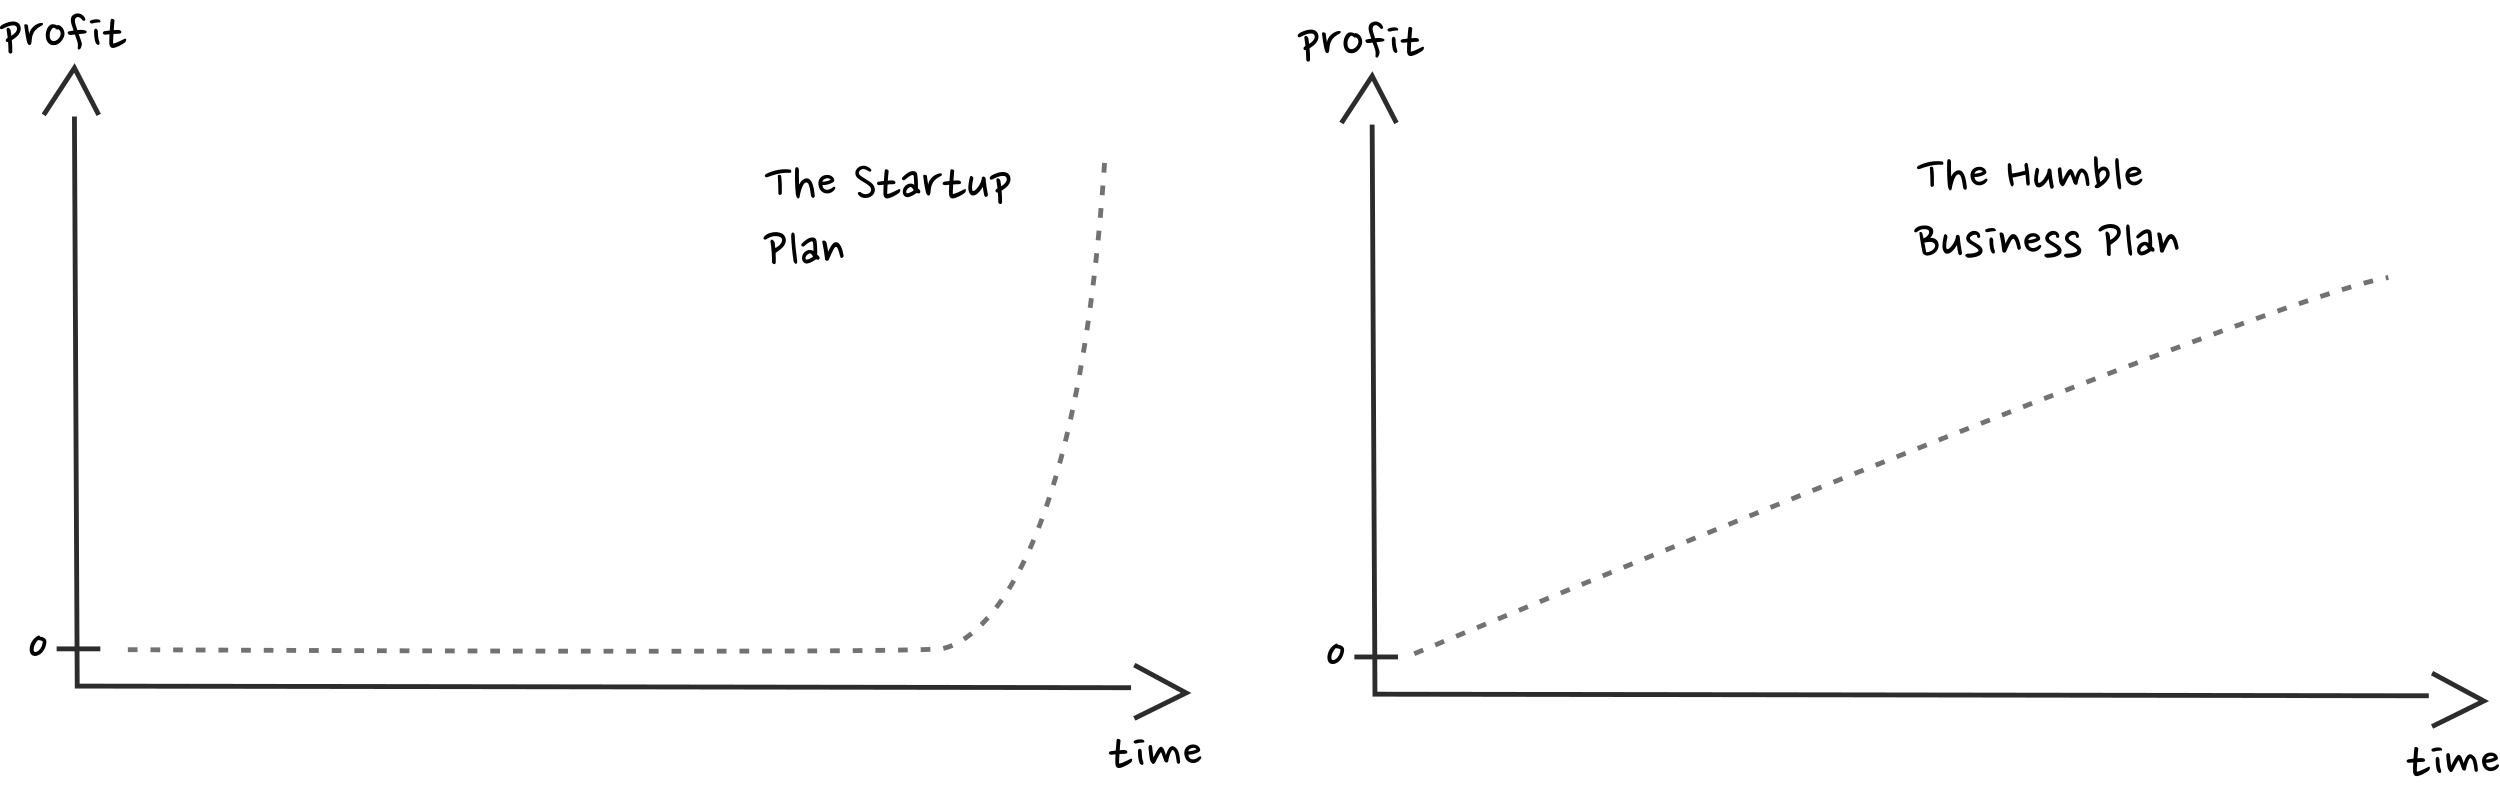 <?xml version="1.0" encoding="utf-8"?>
<svg width="1545px" height="491px" viewBox="0 0 1545 491" version="1.1" xmlns:xlink="http://www.w3.org/1999/xlink" xmlns="http://www.w3.org/2000/svg">
  <desc>Created with Lunacy</desc>
  <path d="M0 306.5C0 306.5 465 309 502 306C507.669 305.54 585 294 604 0" transform="translate(79 95)" id="New-shape" fill="none" stroke="#727272" stroke-width="3" stroke-dasharray="6 8" />
  <path d="M0 0L1.723 352L653 353" transform="translate(46 72)" id="New-shape-2" fill="none" stroke="#2C2C2C" stroke-width="3" />
  <path d="M0 29L19 0L34 29" transform="translate(27 42)" id="New-shape-3" fill="none" stroke="#2C2C2C" stroke-width="3" />
  <path d="M0 0L32 17.217L0 33" transform="translate(701 411)" id="New-shape-4" fill="none" stroke="#2C2C2C" stroke-width="3" />
  <path d="M0 1L27 1" transform="translate(35 400)" id="New-shape-5" fill="none" stroke="#2C2C2C" stroke-width="3" />
  <g id="time" transform="translate(685 445)">
    <path d="M11.016 18.808Q10.332 18.448 9.648 18.484Q9.036 18.52 8.37 18.538Q7.704 18.556 6.984 18.628Q7.092 17.008 7.218 15.46Q7.344 13.912 7.488 12.688Q7.488 12.256 6.93 11.914Q6.372 11.572 5.76 11.608Q5.508 11.608 5.292 11.932Q5.076 12.256 5.04 12.688Q4.932 13.984 4.788 15.568Q4.644 17.152 4.536 18.844Q2.736 19.024 1.26 19.276Q0.648 19.456 0.468 19.816Q0.288 20.176 0.288 20.392Q0.288 21.004 0.846 21.22Q1.404 21.436 1.872 21.436Q2.448 21.364 3.078 21.31Q3.708 21.256 4.392 21.184Q4.32 22.876 4.266 24.388Q4.212 25.9 4.284 27.052Q4.356 28.204 4.968 28.96Q5.58 29.716 6.768 29.608Q7.56 29.536 8.586 29.158Q9.612 28.78 10.62 28.276Q11.628 27.772 12.51 27.214Q13.392 26.656 13.932 26.224Q14.4 25.756 14.58 25.18Q14.76 24.604 14.688 24.208Q14.616 23.956 14.31 23.884Q14.004 23.812 13.644 23.992Q12.852 24.388 11.97 24.838Q11.088 25.288 10.17 25.702Q9.252 26.116 8.334 26.458Q7.416 26.8 6.624 26.944Q6.588 26.908 6.588 26.404Q6.588 25.9 6.624 25.09Q6.66 24.28 6.714 23.236Q6.768 22.192 6.84 21.004Q7.704 20.932 8.532 20.896Q9.36 20.86 10.08 20.86Q10.44 20.86 11.034 20.698Q11.628 20.536 11.7 19.924Q11.7 19.168 11.016 18.808ZM21.708 13.84Q22.14 13.804 22.212 13.444Q22.284 12.94 21.942 12.58Q21.6 12.22 21.024 12.04Q20.628 11.932 20.016 11.914Q19.404 11.896 18.738 11.968Q18.072 12.04 17.424 12.202Q16.776 12.364 16.308 12.58Q16.02 12.724 15.804 12.904Q15.588 13.084 15.588 13.372Q15.696 14.128 16.2 14.38Q16.704 14.632 17.136 14.488Q18.18 14.2 19.134 14.056Q20.088 13.912 20.988 13.876Q21.276 13.876 21.708 13.84ZM52.92 20.95Q54.54 20.5 55.944 19.672Q56.556 19.276 56.682 18.772Q56.808 18.268 56.52 17.584Q56.016 16.36 54.756 15.676Q53.496 14.992 51.948 15.1Q50.652 15.172 49.68 15.676Q48.708 16.18 48.06 16.954Q47.412 17.728 47.106 18.736Q46.8 19.744 46.908 20.86Q47.016 22.048 47.448 23.164Q47.88 24.28 48.708 25.108Q49.68 26.044 50.904 26.368Q52.128 26.692 53.28 26.476Q54.612 26.26 55.692 25.45Q56.772 24.64 57.348 23.488Q57.492 22.588 56.988 22.408Q56.808 22.336 56.448 22.426Q56.088 22.516 55.764 22.804Q55.44 23.092 55.008 23.38Q54.576 23.668 54.054 23.902Q53.532 24.136 52.938 24.244Q52.344 24.352 51.768 24.28Q50.796 24.136 50.148 23.398Q49.5 22.66 49.428 21.4Q51.3 21.4 52.92 20.95ZM27.036 16.504Q27.072 17.08 27.162 17.926Q27.252 18.772 27.36 19.69Q27.468 20.608 27.594 21.508Q27.72 22.408 27.828 23.164L28.8 21.22Q29.376 20.068 30.006 19.006Q30.636 17.944 31.302 17.206Q31.968 16.468 32.508 16.468Q33.084 16.468 33.57 17.026Q34.056 17.584 34.416 18.376Q34.776 19.168 35.046 20.068Q35.316 20.968 35.496 21.652Q35.64 21.184 35.874 20.59Q36.108 19.996 36.378 19.366Q36.648 18.736 36.99 18.124Q37.332 17.512 37.728 17.044Q38.196 16.54 38.736 16.306Q39.276 16.072 39.528 16.072Q39.852 16.072 40.302 16.27Q40.752 16.468 41.22 16.792Q41.688 17.116 42.102 17.566Q42.516 18.016 42.768 18.484Q43.272 19.456 43.578 20.608Q43.884 21.76 44.028 22.804Q44.172 23.848 44.226 24.658Q44.28 25.468 44.316 25.792Q44.316 26.26 44.208 26.494Q44.1 26.728 43.812 26.872Q43.416 27.052 43.128 26.998Q42.84 26.944 42.66 26.764Q42.48 26.584 42.372 26.35Q42.264 26.116 42.228 25.936Q42.12 25.108 41.994 24.244Q41.868 23.38 41.724 22.57Q41.58 21.76 41.382 21.058Q41.184 20.356 40.968 19.816Q40.896 19.672 40.734 19.438Q40.572 19.204 40.374 18.988Q40.176 18.772 39.996 18.628Q39.816 18.484 39.744 18.448Q39.384 18.448 38.988 19.114Q38.592 19.78 38.232 20.716Q37.872 21.652 37.566 22.678Q37.26 23.704 37.116 24.424Q37.116 25.36 36.756 25.81Q36.396 26.26 36 26.26Q35.604 26.26 35.154 25.954Q34.704 25.648 34.56 25.252Q34.344 24.676 34.092 23.956Q33.84 23.236 33.57 22.48Q33.3 21.724 33.03 21.004Q32.76 20.284 32.508 19.708Q32.004 20.392 31.518 21.22Q31.032 22.048 30.582 22.912Q30.132 23.776 29.718 24.622Q29.304 25.468 28.944 26.116Q28.692 26.512 28.404 26.818Q28.116 27.124 27.72 27.124Q27.432 27.124 27.108 26.854Q26.784 26.584 26.496 26.188Q26.208 25.792 25.974 25.288Q25.74 24.784 25.632 24.28Q25.344 22.732 25.146 20.878Q24.948 19.024 24.768 17.26Q24.732 16.648 24.93 16.126Q25.128 15.604 25.704 15.424Q26.316 15.316 26.64 15.604Q26.964 15.892 27.036 16.504ZM51.03 17.476Q51.444 17.296 51.804 17.224Q52.596 17.08 53.37 17.242Q54.144 17.404 54.432 18.088Q54.036 18.34 53.442 18.556Q52.848 18.772 52.146 18.934Q51.444 19.096 50.706 19.204Q49.968 19.312 49.356 19.312Q49.392 18.88 49.662 18.538Q49.932 18.196 50.274 17.926Q50.616 17.656 51.03 17.476ZM21.654 26.674Q21.636 26.008 21.384 25.432Q21.168 24.964 21.024 24.226Q20.88 23.488 20.772 22.696Q20.664 21.904 20.628 21.112Q20.592 20.32 20.592 19.672Q20.628 18.844 20.232 18.286Q19.836 17.728 19.188 17.692Q18.792 17.764 18.54 18.196Q18.288 18.628 18.252 19.132Q18.252 19.6 18.27 20.536Q18.288 21.472 18.396 22.552Q18.504 23.632 18.72 24.73Q18.936 25.828 19.332 26.584Q19.62 27.196 20.196 27.556Q20.772 27.916 21.276 27.592Q21.672 27.34 21.654 26.674Z" />
  </g>
  <g id="profit">
    <path d="M42.786 21.472Q43.452 21.652 43.956 21.58Q44.568 21.508 45.144 21.454Q45.72 21.4 46.296 21.328L47.808 25.72Q47.844 25.864 47.934 26.242Q48.024 26.62 48.078 27.106Q48.132 27.592 48.132 28.168Q48.132 28.744 48.06 29.32Q47.988 29.824 48.096 30.112Q48.204 30.4 48.6 30.58Q49.104 30.76 49.536 30.256Q49.968 29.752 50.256 28.924Q50.436 28.348 50.544 27.736Q50.652 27.124 50.508 26.584Q50.22 25.612 49.734 24.154Q49.248 22.696 48.672 21.076Q49.536 21.004 50.328 20.914Q51.12 20.824 51.84 20.752Q52.164 20.716 52.506 20.644Q52.848 20.572 53.118 20.41Q53.388 20.248 53.532 20.014Q53.676 19.78 53.568 19.42Q53.136 18.988 52.452 18.772Q51.768 18.556 50.976 18.484Q49.536 18.412 47.808 18.592Q47.412 17.44 47.088 16.396Q46.764 15.352 46.512 14.452Q46.224 13.372 46.278 12.652Q46.332 11.932 46.584 11.482Q46.836 11.032 47.178 10.816Q47.52 10.6 47.772 10.564Q48.312 10.492 48.78 10.654Q49.248 10.816 49.662 11.122Q50.076 11.428 50.454 11.842Q50.832 12.256 51.156 12.652Q51.3 12.832 51.732 12.886Q52.164 12.94 52.524 12.58Q52.776 12.328 52.758 12.022Q52.74 11.716 52.596 11.32Q52.2 10.456 51.552 9.808Q50.904 9.16 50.112 8.764Q49.32 8.368 48.438 8.296Q47.556 8.224 46.656 8.512Q44.46 9.232 43.992 10.888Q43.524 12.544 44.136 14.848L45.468 18.88Q44.712 18.988 43.974 19.114Q43.236 19.24 42.588 19.384Q41.904 19.528 41.832 19.87Q41.76 20.212 41.868 20.572Q42.12 21.292 42.786 21.472ZM74.304 18.808Q73.62 18.448 72.936 18.484Q72.324 18.52 71.658 18.538Q70.992 18.556 70.272 18.628Q70.38 17.008 70.506 15.46Q70.632 13.912 70.776 12.688Q70.776 12.256 70.218 11.914Q69.66 11.572 69.048 11.608Q68.796 11.608 68.58 11.932Q68.364 12.256 68.328 12.688Q68.22 13.984 68.076 15.568Q67.932 17.152 67.824 18.844Q66.024 19.024 64.548 19.276Q63.936 19.456 63.756 19.816Q63.576 20.176 63.576 20.392Q63.576 21.004 64.134 21.22Q64.692 21.436 65.16 21.436Q65.736 21.364 66.366 21.31Q66.996 21.256 67.68 21.184Q67.608 22.876 67.554 24.388Q67.5 25.9 67.572 27.052Q67.644 28.204 68.256 28.96Q68.868 29.716 70.056 29.608Q70.848 29.536 71.874 29.158Q72.9 28.78 73.908 28.276Q74.916 27.772 75.798 27.214Q76.68 26.656 77.22 26.224Q77.688 25.756 77.868 25.18Q78.048 24.604 77.976 24.208Q77.904 23.956 77.598 23.884Q77.292 23.812 76.932 23.992Q76.14 24.388 75.258 24.838Q74.376 25.288 73.458 25.702Q72.54 26.116 71.622 26.458Q70.704 26.8 69.912 26.944Q69.876 26.908 69.876 26.404Q69.876 25.9 69.912 25.09Q69.948 24.28 70.002 23.236Q70.056 22.192 70.128 21.004Q70.992 20.932 71.82 20.896Q72.648 20.86 73.368 20.86Q73.728 20.86 74.322 20.698Q74.916 20.536 74.988 19.924Q74.988 19.168 74.304 18.808ZM62.1 13.444Q62.028 13.804 61.596 13.84Q61.164 13.876 60.876 13.876Q59.976 13.912 59.022 14.056Q58.068 14.2 57.024 14.488Q56.592 14.632 56.088 14.38Q55.584 14.128 55.476 13.372Q55.476 13.084 55.692 12.904Q55.908 12.724 56.196 12.58Q56.664 12.364 57.312 12.202Q57.96 12.04 58.626 11.968Q59.292 11.896 59.904 11.914Q60.516 11.932 60.912 12.04Q61.488 12.22 61.83 12.58Q62.172 12.94 62.1 13.444ZM7.236 32.794Q7.56 32.452 7.596 32.056Q7.632 30.616 7.56 28.708Q7.488 26.8 7.308 24.856Q8.496 24.136 9.666 23.218Q10.836 22.3 11.646 21.166Q12.456 20.032 12.726 18.646Q12.996 17.26 12.384 15.604Q11.88 14.596 11.07 14.074Q10.26 13.552 9.252 13.39Q8.244 13.228 7.146 13.354Q6.048 13.48 4.986 13.786Q3.924 14.092 2.97 14.506Q2.016 14.92 1.332 15.316Q0.54 15.82 0.162 16.396Q-0.216 16.972 0.108 17.692Q0.252 17.98 0.738 18.034Q1.224 18.088 1.728 17.8Q2.484 17.404 3.294 17.008Q4.104 16.612 4.95 16.324Q5.796 16.036 6.678 15.856Q7.56 15.676 8.46 15.712Q9.468 15.748 9.936 16.234Q10.404 16.72 10.476 17.332Q10.584 18.052 10.332 18.718Q10.08 19.384 9.594 19.996Q9.108 20.608 8.442 21.148Q7.776 21.688 7.02 22.156Q6.912 21.112 6.786 20.23Q6.66 19.348 6.552 18.664Q6.336 17.944 5.742 17.476Q5.148 17.008 4.68 17.188Q4.392 17.332 4.284 17.494Q4.176 17.656 4.104 17.836Q4.032 18.016 4.068 18.232Q4.248 19.456 4.41 20.752Q4.572 22.048 4.752 23.38Q4.032 23.812 3.708 24.28Q3.384 24.748 3.636 25.36Q3.78 25.72 4.158 25.882Q4.536 26.044 5.004 25.972Q5.112 27.556 5.184 29.05Q5.256 30.544 5.256 31.912Q5.256 32.2 5.58 32.632Q5.904 33.064 6.516 33.1Q6.912 33.136 7.236 32.794ZM24.642 16.468Q25.344 16.072 25.992 15.712Q26.46 15.388 26.55 14.992Q26.64 14.596 26.496 14.416Q26.352 14.236 25.992 14.164Q25.632 14.092 25.092 14.164Q23.832 14.38 22.626 15.028Q21.42 15.676 20.466 16.612Q19.512 17.548 18.864 18.7Q18.216 19.852 18.072 21.076Q17.856 20.032 17.64 18.574Q17.424 17.116 17.28 15.784Q17.208 15.388 16.812 15.208Q16.416 15.028 15.984 14.992Q15.588 14.956 15.282 15.1Q14.976 15.244 14.976 15.748Q15.264 18.232 15.66 20.734Q16.056 23.236 16.668 25.792Q16.812 26.44 17.226 27.142Q17.64 27.844 18.324 27.844Q18.864 27.844 19.17 27.178Q19.476 26.512 19.476 25.864Q19.548 24.496 19.8 23.074Q20.052 21.652 20.772 20.284Q21.276 19.312 21.906 18.61Q22.536 17.908 23.238 17.386Q23.94 16.864 24.642 16.468ZM36.432 15.568Q37.512 15.964 38.25 16.756Q38.988 17.548 39.384 18.538Q39.78 19.528 39.834 20.572Q39.888 21.616 39.6 22.516Q39.204 23.524 38.592 24.496Q37.98 25.468 37.188 26.224Q36.396 26.98 35.388 27.448Q34.38 27.916 33.156 27.916Q31.68 27.916 30.672 27.232Q29.664 26.548 29.088 25.468Q28.512 24.388 28.35 23.02Q28.188 21.652 28.404 20.284Q28.548 19.276 28.89 18.322Q29.232 17.368 29.772 16.63Q30.312 15.892 31.014 15.424Q31.716 14.956 32.616 14.956Q33.12 14.956 33.876 15.154Q34.632 15.352 35.28 15.712Q35.748 15.28 36.432 15.568ZM35.064 18.196Q34.668 17.944 34.146 17.53Q33.624 17.116 33.228 17.116Q32.796 17.116 32.382 17.512Q31.968 17.908 31.662 18.43Q31.356 18.952 31.14 19.492Q30.924 20.032 30.852 20.356Q30.744 20.896 30.708 21.652Q30.672 22.408 30.816 23.146Q30.96 23.884 31.374 24.478Q31.788 25.072 32.616 25.324Q33.12 25.468 33.804 25.306Q34.488 25.144 35.154 24.712Q35.82 24.28 36.414 23.56Q37.008 22.84 37.332 21.904Q37.692 20.86 37.35 19.726Q37.008 18.592 35.964 18.088Q35.712 18.268 35.46 18.268Q35.208 18.268 35.064 18.196ZM61.272 25.432Q61.524 26.008 61.542 26.674Q61.56 27.34 61.164 27.592Q60.66 27.916 60.084 27.556Q59.508 27.196 59.22 26.584Q58.824 25.828 58.608 24.73Q58.392 23.632 58.284 22.552Q58.176 21.472 58.158 20.536Q58.14 19.6 58.14 19.132Q58.176 18.628 58.428 18.196Q58.68 17.764 59.076 17.692Q59.724 17.728 60.12 18.286Q60.516 18.844 60.48 19.672Q60.48 20.32 60.516 21.112Q60.552 21.904 60.66 22.696Q60.768 23.488 60.912 24.226Q61.056 24.964 61.272 25.432Z" />
  </g>
  <g id="0" transform="translate(17 379)">
    <path d="M11.664 17.548Q11.664 18.376 11.394 19.582Q11.124 20.788 10.512 22.012Q9.9 23.236 8.91 24.316Q7.92 25.396 6.48 25.972Q5.58 26.368 4.698 26.386Q3.816 26.404 3.114 26.044Q2.412 25.684 1.944 24.946Q1.476 24.208 1.368 23.02Q1.26 21.616 1.602 20.194Q1.944 18.772 2.682 17.53Q3.42 16.288 4.464 15.316Q5.508 14.344 6.804 13.768Q7.092 13.624 7.362 13.786Q7.632 13.948 7.704 14.452Q9.576 14.632 10.62 15.442Q11.664 16.252 11.664 17.548ZM3.816 22.948Q3.888 23.452 4.104 23.668Q4.32 23.884 4.608 23.956Q4.896 23.992 5.256 23.884Q5.616 23.776 5.958 23.614Q6.3 23.452 6.588 23.254Q6.876 23.056 7.056 22.876Q8.064 21.94 8.676 20.59Q9.288 19.24 9.432 17.62Q9.432 17.404 9.144 17.188Q8.856 16.972 8.406 16.846Q7.956 16.72 7.416 16.648Q6.876 16.576 6.372 16.612Q5.832 17.224 5.328 17.944Q4.824 18.664 4.464 19.474Q4.104 20.284 3.924 21.166Q3.744 22.048 3.816 22.948Z" />
  </g>
  <path d="M0 232.499C0 232.499 528 12 602.004 0" transform="translate(873.996 171.5)" id="New-shape-12" fill="none" stroke="#727272" stroke-width="3" stroke-dasharray="6 8" />
  <path d="M0 0L1.723 352L653 353" transform="translate(848 77)" id="New-shape-13" fill="none" stroke="#2C2C2C" stroke-width="3" />
  <path d="M0 29L19 0L34 29" transform="translate(829 47)" id="New-shape-14" fill="none" stroke="#2C2C2C" stroke-width="3" />
  <path d="M0 0L32 17.217L0 33" transform="translate(1503 416)" id="New-shape-15" fill="none" stroke="#2C2C2C" stroke-width="3" />
  <path d="M0 1L27 1" transform="translate(837 405)" id="New-shape-16" fill="none" stroke="#2C2C2C" stroke-width="3" />
  <g id="time" transform="translate(1487 450)">
    <path d="M11.016 18.808Q10.332 18.448 9.648 18.484Q9.036 18.52 8.37 18.538Q7.704 18.556 6.984 18.628Q7.092 17.008 7.218 15.46Q7.344 13.912 7.488 12.688Q7.488 12.256 6.93 11.914Q6.372 11.572 5.76 11.608Q5.508 11.608 5.292 11.932Q5.076 12.256 5.04 12.688Q4.932 13.984 4.788 15.568Q4.644 17.152 4.536 18.844Q2.736 19.024 1.26 19.276Q0.648 19.456 0.468 19.816Q0.288 20.176 0.288 20.392Q0.288 21.004 0.846 21.22Q1.404 21.436 1.872 21.436Q2.448 21.364 3.078 21.31Q3.708 21.256 4.392 21.184Q4.32 22.876 4.266 24.388Q4.212 25.9 4.284 27.052Q4.356 28.204 4.968 28.96Q5.58 29.716 6.768 29.608Q7.56 29.536 8.586 29.158Q9.612 28.78 10.62 28.276Q11.628 27.772 12.51 27.214Q13.392 26.656 13.932 26.224Q14.4 25.756 14.58 25.18Q14.76 24.604 14.688 24.208Q14.616 23.956 14.31 23.884Q14.004 23.812 13.644 23.992Q12.852 24.388 11.97 24.838Q11.088 25.288 10.17 25.702Q9.252 26.116 8.334 26.458Q7.416 26.8 6.624 26.944Q6.588 26.908 6.588 26.404Q6.588 25.9 6.624 25.09Q6.66 24.28 6.714 23.236Q6.768 22.192 6.84 21.004Q7.704 20.932 8.532 20.896Q9.36 20.86 10.08 20.86Q10.44 20.86 11.034 20.698Q11.628 20.536 11.7 19.924Q11.7 19.168 11.016 18.808ZM21.708 13.84Q22.14 13.804 22.212 13.444Q22.284 12.94 21.942 12.58Q21.6 12.22 21.024 12.04Q20.628 11.932 20.016 11.914Q19.404 11.896 18.738 11.968Q18.072 12.04 17.424 12.202Q16.776 12.364 16.308 12.58Q16.02 12.724 15.804 12.904Q15.588 13.084 15.588 13.372Q15.696 14.128 16.2 14.38Q16.704 14.632 17.136 14.488Q18.18 14.2 19.134 14.056Q20.088 13.912 20.988 13.876Q21.276 13.876 21.708 13.84ZM52.92 20.95Q54.54 20.5 55.944 19.672Q56.556 19.276 56.682 18.772Q56.808 18.268 56.52 17.584Q56.016 16.36 54.756 15.676Q53.496 14.992 51.948 15.1Q50.652 15.172 49.68 15.676Q48.708 16.18 48.06 16.954Q47.412 17.728 47.106 18.736Q46.8 19.744 46.908 20.86Q47.016 22.048 47.448 23.164Q47.88 24.28 48.708 25.108Q49.68 26.044 50.904 26.368Q52.128 26.692 53.28 26.476Q54.612 26.26 55.692 25.45Q56.772 24.64 57.348 23.488Q57.492 22.588 56.988 22.408Q56.808 22.336 56.448 22.426Q56.088 22.516 55.764 22.804Q55.44 23.092 55.008 23.38Q54.576 23.668 54.054 23.902Q53.532 24.136 52.938 24.244Q52.344 24.352 51.768 24.28Q50.796 24.136 50.148 23.398Q49.5 22.66 49.428 21.4Q51.3 21.4 52.92 20.95ZM27.036 16.504Q27.072 17.08 27.162 17.926Q27.252 18.772 27.36 19.69Q27.468 20.608 27.594 21.508Q27.72 22.408 27.828 23.164L28.8 21.22Q29.376 20.068 30.006 19.006Q30.636 17.944 31.302 17.206Q31.968 16.468 32.508 16.468Q33.084 16.468 33.57 17.026Q34.056 17.584 34.416 18.376Q34.776 19.168 35.046 20.068Q35.316 20.968 35.496 21.652Q35.64 21.184 35.874 20.59Q36.108 19.996 36.378 19.366Q36.648 18.736 36.99 18.124Q37.332 17.512 37.728 17.044Q38.196 16.54 38.736 16.306Q39.276 16.072 39.528 16.072Q39.852 16.072 40.302 16.27Q40.752 16.468 41.22 16.792Q41.688 17.116 42.102 17.566Q42.516 18.016 42.768 18.484Q43.272 19.456 43.578 20.608Q43.884 21.76 44.028 22.804Q44.172 23.848 44.226 24.658Q44.28 25.468 44.316 25.792Q44.316 26.26 44.208 26.494Q44.1 26.728 43.812 26.872Q43.416 27.052 43.128 26.998Q42.84 26.944 42.66 26.764Q42.48 26.584 42.372 26.35Q42.264 26.116 42.228 25.936Q42.12 25.108 41.994 24.244Q41.868 23.38 41.724 22.57Q41.58 21.76 41.382 21.058Q41.184 20.356 40.968 19.816Q40.896 19.672 40.734 19.438Q40.572 19.204 40.374 18.988Q40.176 18.772 39.996 18.628Q39.816 18.484 39.744 18.448Q39.384 18.448 38.988 19.114Q38.592 19.78 38.232 20.716Q37.872 21.652 37.566 22.678Q37.26 23.704 37.116 24.424Q37.116 25.36 36.756 25.81Q36.396 26.26 36 26.26Q35.604 26.26 35.154 25.954Q34.704 25.648 34.56 25.252Q34.344 24.676 34.092 23.956Q33.84 23.236 33.57 22.48Q33.3 21.724 33.03 21.004Q32.76 20.284 32.508 19.708Q32.004 20.392 31.518 21.22Q31.032 22.048 30.582 22.912Q30.132 23.776 29.718 24.622Q29.304 25.468 28.944 26.116Q28.692 26.512 28.404 26.818Q28.116 27.124 27.72 27.124Q27.432 27.124 27.108 26.854Q26.784 26.584 26.496 26.188Q26.208 25.792 25.974 25.288Q25.74 24.784 25.632 24.28Q25.344 22.732 25.146 20.878Q24.948 19.024 24.768 17.26Q24.732 16.648 24.93 16.126Q25.128 15.604 25.704 15.424Q26.316 15.316 26.64 15.604Q26.964 15.892 27.036 16.504ZM51.03 17.476Q51.444 17.296 51.804 17.224Q52.596 17.08 53.37 17.242Q54.144 17.404 54.432 18.088Q54.036 18.34 53.442 18.556Q52.848 18.772 52.146 18.934Q51.444 19.096 50.706 19.204Q49.968 19.312 49.356 19.312Q49.392 18.88 49.662 18.538Q49.932 18.196 50.274 17.926Q50.616 17.656 51.03 17.476ZM21.654 26.674Q21.636 26.008 21.384 25.432Q21.168 24.964 21.024 24.226Q20.88 23.488 20.772 22.696Q20.664 21.904 20.628 21.112Q20.592 20.32 20.592 19.672Q20.628 18.844 20.232 18.286Q19.836 17.728 19.188 17.692Q18.792 17.764 18.54 18.196Q18.288 18.628 18.252 19.132Q18.252 19.6 18.27 20.536Q18.288 21.472 18.396 22.552Q18.504 23.632 18.72 24.73Q18.936 25.828 19.332 26.584Q19.62 27.196 20.196 27.556Q20.772 27.916 21.276 27.592Q21.672 27.34 21.654 26.674Z" />
  </g>
  <g id="profit" transform="translate(802 5)">
    <path d="M42.786 21.472Q43.452 21.652 43.956 21.58Q44.568 21.508 45.144 21.454Q45.72 21.4 46.296 21.328L47.808 25.72Q47.844 25.864 47.934 26.242Q48.024 26.62 48.078 27.106Q48.132 27.592 48.132 28.168Q48.132 28.744 48.06 29.32Q47.988 29.824 48.096 30.112Q48.204 30.4 48.6 30.58Q49.104 30.76 49.536 30.256Q49.968 29.752 50.256 28.924Q50.436 28.348 50.544 27.736Q50.652 27.124 50.508 26.584Q50.22 25.612 49.734 24.154Q49.248 22.696 48.672 21.076Q49.536 21.004 50.328 20.914Q51.12 20.824 51.84 20.752Q52.164 20.716 52.506 20.644Q52.848 20.572 53.118 20.41Q53.388 20.248 53.532 20.014Q53.676 19.78 53.568 19.42Q53.136 18.988 52.452 18.772Q51.768 18.556 50.976 18.484Q49.536 18.412 47.808 18.592Q47.412 17.44 47.088 16.396Q46.764 15.352 46.512 14.452Q46.224 13.372 46.278 12.652Q46.332 11.932 46.584 11.482Q46.836 11.032 47.178 10.816Q47.52 10.6 47.772 10.564Q48.312 10.492 48.78 10.654Q49.248 10.816 49.662 11.122Q50.076 11.428 50.454 11.842Q50.832 12.256 51.156 12.652Q51.3 12.832 51.732 12.886Q52.164 12.94 52.524 12.58Q52.776 12.328 52.758 12.022Q52.74 11.716 52.596 11.32Q52.2 10.456 51.552 9.808Q50.904 9.16 50.112 8.764Q49.32 8.368 48.438 8.296Q47.556 8.224 46.656 8.512Q44.46 9.232 43.992 10.888Q43.524 12.544 44.136 14.848L45.468 18.88Q44.712 18.988 43.974 19.114Q43.236 19.24 42.588 19.384Q41.904 19.528 41.832 19.87Q41.76 20.212 41.868 20.572Q42.12 21.292 42.786 21.472ZM74.304 18.808Q73.62 18.448 72.936 18.484Q72.324 18.52 71.658 18.538Q70.992 18.556 70.272 18.628Q70.38 17.008 70.506 15.46Q70.632 13.912 70.776 12.688Q70.776 12.256 70.218 11.914Q69.66 11.572 69.048 11.608Q68.796 11.608 68.58 11.932Q68.364 12.256 68.328 12.688Q68.22 13.984 68.076 15.568Q67.932 17.152 67.824 18.844Q66.024 19.024 64.548 19.276Q63.936 19.456 63.756 19.816Q63.576 20.176 63.576 20.392Q63.576 21.004 64.134 21.22Q64.692 21.436 65.16 21.436Q65.736 21.364 66.366 21.31Q66.996 21.256 67.68 21.184Q67.608 22.876 67.554 24.388Q67.5 25.9 67.572 27.052Q67.644 28.204 68.256 28.96Q68.868 29.716 70.056 29.608Q70.848 29.536 71.874 29.158Q72.9 28.78 73.908 28.276Q74.916 27.772 75.798 27.214Q76.68 26.656 77.22 26.224Q77.688 25.756 77.868 25.18Q78.048 24.604 77.976 24.208Q77.904 23.956 77.598 23.884Q77.292 23.812 76.932 23.992Q76.14 24.388 75.258 24.838Q74.376 25.288 73.458 25.702Q72.54 26.116 71.622 26.458Q70.704 26.8 69.912 26.944Q69.876 26.908 69.876 26.404Q69.876 25.9 69.912 25.09Q69.948 24.28 70.002 23.236Q70.056 22.192 70.128 21.004Q70.992 20.932 71.82 20.896Q72.648 20.86 73.368 20.86Q73.728 20.86 74.322 20.698Q74.916 20.536 74.988 19.924Q74.988 19.168 74.304 18.808ZM62.1 13.444Q62.028 13.804 61.596 13.84Q61.164 13.876 60.876 13.876Q59.976 13.912 59.022 14.056Q58.068 14.2 57.024 14.488Q56.592 14.632 56.088 14.38Q55.584 14.128 55.476 13.372Q55.476 13.084 55.692 12.904Q55.908 12.724 56.196 12.58Q56.664 12.364 57.312 12.202Q57.96 12.04 58.626 11.968Q59.292 11.896 59.904 11.914Q60.516 11.932 60.912 12.04Q61.488 12.22 61.83 12.58Q62.172 12.94 62.1 13.444ZM7.236 32.794Q7.56 32.452 7.596 32.056Q7.632 30.616 7.56 28.708Q7.488 26.8 7.308 24.856Q8.496 24.136 9.666 23.218Q10.836 22.3 11.646 21.166Q12.456 20.032 12.726 18.646Q12.996 17.26 12.384 15.604Q11.88 14.596 11.07 14.074Q10.26 13.552 9.252 13.39Q8.244 13.228 7.146 13.354Q6.048 13.48 4.986 13.786Q3.924 14.092 2.97 14.506Q2.016 14.92 1.332 15.316Q0.54 15.82 0.162 16.396Q-0.216 16.972 0.108 17.692Q0.252 17.98 0.738 18.034Q1.224 18.088 1.728 17.8Q2.484 17.404 3.294 17.008Q4.104 16.612 4.95 16.324Q5.796 16.036 6.678 15.856Q7.56 15.676 8.46 15.712Q9.468 15.748 9.936 16.234Q10.404 16.72 10.476 17.332Q10.584 18.052 10.332 18.718Q10.08 19.384 9.594 19.996Q9.108 20.608 8.442 21.148Q7.776 21.688 7.02 22.156Q6.912 21.112 6.786 20.23Q6.66 19.348 6.552 18.664Q6.336 17.944 5.742 17.476Q5.148 17.008 4.68 17.188Q4.392 17.332 4.284 17.494Q4.176 17.656 4.104 17.836Q4.032 18.016 4.068 18.232Q4.248 19.456 4.41 20.752Q4.572 22.048 4.752 23.38Q4.032 23.812 3.708 24.28Q3.384 24.748 3.636 25.36Q3.78 25.72 4.158 25.882Q4.536 26.044 5.004 25.972Q5.112 27.556 5.184 29.05Q5.256 30.544 5.256 31.912Q5.256 32.2 5.58 32.632Q5.904 33.064 6.516 33.1Q6.912 33.136 7.236 32.794ZM24.642 16.468Q25.344 16.072 25.992 15.712Q26.46 15.388 26.55 14.992Q26.64 14.596 26.496 14.416Q26.352 14.236 25.992 14.164Q25.632 14.092 25.092 14.164Q23.832 14.38 22.626 15.028Q21.42 15.676 20.466 16.612Q19.512 17.548 18.864 18.7Q18.216 19.852 18.072 21.076Q17.856 20.032 17.64 18.574Q17.424 17.116 17.28 15.784Q17.208 15.388 16.812 15.208Q16.416 15.028 15.984 14.992Q15.588 14.956 15.282 15.1Q14.976 15.244 14.976 15.748Q15.264 18.232 15.66 20.734Q16.056 23.236 16.668 25.792Q16.812 26.44 17.226 27.142Q17.64 27.844 18.324 27.844Q18.864 27.844 19.17 27.178Q19.476 26.512 19.476 25.864Q19.548 24.496 19.8 23.074Q20.052 21.652 20.772 20.284Q21.276 19.312 21.906 18.61Q22.536 17.908 23.238 17.386Q23.94 16.864 24.642 16.468ZM36.432 15.568Q37.512 15.964 38.25 16.756Q38.988 17.548 39.384 18.538Q39.78 19.528 39.834 20.572Q39.888 21.616 39.6 22.516Q39.204 23.524 38.592 24.496Q37.98 25.468 37.188 26.224Q36.396 26.98 35.388 27.448Q34.38 27.916 33.156 27.916Q31.68 27.916 30.672 27.232Q29.664 26.548 29.088 25.468Q28.512 24.388 28.35 23.02Q28.188 21.652 28.404 20.284Q28.548 19.276 28.89 18.322Q29.232 17.368 29.772 16.63Q30.312 15.892 31.014 15.424Q31.716 14.956 32.616 14.956Q33.12 14.956 33.876 15.154Q34.632 15.352 35.28 15.712Q35.748 15.28 36.432 15.568ZM35.064 18.196Q34.668 17.944 34.146 17.53Q33.624 17.116 33.228 17.116Q32.796 17.116 32.382 17.512Q31.968 17.908 31.662 18.43Q31.356 18.952 31.14 19.492Q30.924 20.032 30.852 20.356Q30.744 20.896 30.708 21.652Q30.672 22.408 30.816 23.146Q30.96 23.884 31.374 24.478Q31.788 25.072 32.616 25.324Q33.12 25.468 33.804 25.306Q34.488 25.144 35.154 24.712Q35.82 24.28 36.414 23.56Q37.008 22.84 37.332 21.904Q37.692 20.86 37.35 19.726Q37.008 18.592 35.964 18.088Q35.712 18.268 35.46 18.268Q35.208 18.268 35.064 18.196ZM61.272 25.432Q61.524 26.008 61.542 26.674Q61.56 27.34 61.164 27.592Q60.66 27.916 60.084 27.556Q59.508 27.196 59.22 26.584Q58.824 25.828 58.608 24.73Q58.392 23.632 58.284 22.552Q58.176 21.472 58.158 20.536Q58.14 19.6 58.14 19.132Q58.176 18.628 58.428 18.196Q58.68 17.764 59.076 17.692Q59.724 17.728 60.12 18.286Q60.516 18.844 60.48 19.672Q60.48 20.32 60.516 21.112Q60.552 21.904 60.66 22.696Q60.768 23.488 60.912 24.226Q61.056 24.964 61.272 25.432Z" />
  </g>
  <g id="0" transform="translate(819 384)">
    <path d="M11.664 17.548Q11.664 18.376 11.394 19.582Q11.124 20.788 10.512 22.012Q9.9 23.236 8.91 24.316Q7.92 25.396 6.48 25.972Q5.58 26.368 4.698 26.386Q3.816 26.404 3.114 26.044Q2.412 25.684 1.944 24.946Q1.476 24.208 1.368 23.02Q1.26 21.616 1.602 20.194Q1.944 18.772 2.682 17.53Q3.42 16.288 4.464 15.316Q5.508 14.344 6.804 13.768Q7.092 13.624 7.362 13.786Q7.632 13.948 7.704 14.452Q9.576 14.632 10.62 15.442Q11.664 16.252 11.664 17.548ZM3.816 22.948Q3.888 23.452 4.104 23.668Q4.32 23.884 4.608 23.956Q4.896 23.992 5.256 23.884Q5.616 23.776 5.958 23.614Q6.3 23.452 6.588 23.254Q6.876 23.056 7.056 22.876Q8.064 21.94 8.676 20.59Q9.288 19.24 9.432 17.62Q9.432 17.404 9.144 17.188Q8.856 16.972 8.406 16.846Q7.956 16.72 7.416 16.648Q6.876 16.576 6.372 16.612Q5.832 17.224 5.328 17.944Q4.824 18.664 4.464 19.474Q4.104 20.284 3.924 21.166Q3.744 22.048 3.816 22.948Z" />
  </g>
  <g id="The-Startup-Plan" transform="translate(472 93)">
    <g id="The-Startup">
      <path d="M65.718 13.066Q66.096 12.976 66.24 12.796Q66.456 12.508 66.474 12.184Q66.492 11.86 66.312 11.644Q65.484 10.672 64.152 10.006Q62.82 9.34 61.38 9.412Q60.336 9.484 59.472 9.88Q58.608 10.276 57.96 10.906Q57.312 11.536 56.952 12.31Q56.592 13.084 56.592 13.948Q56.592 14.776 56.97 15.64Q57.348 16.504 58.176 17.224Q59.904 18.484 61.578 19.456Q63.252 20.428 64.728 21.544Q65.7 22.228 66.078 23.074Q66.456 23.92 66.276 24.712Q66.132 25.468 65.556 26.062Q64.98 26.656 64.044 26.872Q62.82 27.16 61.704 26.818Q60.588 26.476 59.76 25.72Q59.472 25.54 58.932 25.666Q58.392 25.792 58.176 26.116Q58.032 26.332 58.212 26.836Q58.392 27.34 58.644 27.628Q59.652 28.744 61.11 29.14Q62.568 29.536 64.08 29.248Q65.808 28.924 67.122 27.754Q68.436 26.584 68.688 24.604Q68.688 23.596 68.436 22.804Q68.184 22.012 67.752 21.382Q67.32 20.752 66.744 20.248Q66.168 19.744 65.52 19.312Q65.016 18.988 64.35 18.556Q63.684 18.124 62.946 17.656Q62.208 17.188 61.452 16.702Q60.696 16.216 60.048 15.748Q59.04 15.028 58.806 14.182Q58.572 13.336 59.4 12.436Q59.832 11.968 60.426 11.716Q61.02 11.464 61.56 11.464Q61.992 11.464 62.46 11.608Q62.928 11.752 63.396 11.968Q63.864 12.184 64.26 12.418Q64.656 12.652 64.944 12.868Q65.34 13.156 65.718 13.066ZM21.726 14.128Q21.744 13.048 21.744 12.184Q21.744 11.536 21.42 10.978Q21.096 10.42 20.664 10.348Q20.193 10.283 19.893 10.479Q19.368 10.822 19.368 11.968Q19.296 14.128 19.296 16.018Q19.296 17.908 19.35 19.708Q19.404 21.508 19.512 23.29Q19.62 25.072 19.8 27.016Q19.836 27.34 19.98 27.79Q20.124 28.24 20.322 28.654Q20.52 29.068 20.754 29.356Q20.988 29.644 21.276 29.644Q21.564 29.644 21.798 29.41Q22.032 29.176 22.176 28.528Q22.32 27.664 22.626 26.26Q22.932 24.856 23.418 23.488Q23.904 22.12 24.57 21.04Q25.236 19.96 26.136 19.78Q26.712 19.672 27.144 20.104Q27.576 20.536 27.882 21.31Q28.188 22.084 28.404 23.056Q28.62 24.028 28.764 24.982Q28.908 25.936 29.016 26.764Q29.124 27.592 29.232 28.024Q29.412 28.564 29.826 28.942Q30.24 29.32 30.528 29.32Q30.924 29.32 31.212 28.96Q31.5 28.6 31.5 28.024Q31.428 27.232 31.32 26.134Q31.212 25.036 30.978 23.83Q30.744 22.624 30.384 21.454Q30.024 20.284 29.502 19.33Q28.98 18.376 28.278 17.8Q27.576 17.224 26.676 17.224Q25.848 17.224 25.146 17.548Q24.444 17.872 23.814 18.412Q23.184 18.952 22.68 19.654Q22.176 20.356 21.816 21.076Q21.78 19.96 21.762 18.736Q21.744 17.512 21.726 16.36Q21.708 15.208 21.726 14.128ZM9.144 14.38Q12.564 13.624 16.272 13.804Q16.668 13.84 16.812 13.606Q16.956 13.372 17.028 13.012Q17.1 12.724 16.866 12.31Q16.632 11.896 16.272 11.788Q8.892 10.852 1.512 14.452Q0.864 14.884 0.612 15.568Q0.612 15.964 1.062 16.36Q1.512 16.756 2.376 16.432Q5.724 15.136 9.144 14.38ZM79.344 18.484Q80.028 18.448 80.712 18.808Q81.396 19.168 81.396 19.924Q81.324 20.536 80.73 20.698Q80.136 20.86 79.776 20.86Q79.056 20.86 78.228 20.896Q77.4 20.932 76.536 21.004Q76.464 22.192 76.41 23.236Q76.356 24.28 76.32 25.09Q76.284 25.9 76.284 26.404Q76.284 26.908 76.32 26.944Q77.112 26.8 78.03 26.458Q78.948 26.116 79.866 25.702Q80.784 25.288 81.666 24.838Q82.548 24.388 83.34 23.992Q83.7 23.812 84.006 23.884Q84.312 23.956 84.384 24.208Q84.456 24.604 84.276 25.18Q84.096 25.756 83.628 26.224Q83.088 26.656 82.206 27.214Q81.324 27.772 80.316 28.276Q79.308 28.78 78.282 29.158Q77.256 29.536 76.464 29.608Q75.276 29.716 74.664 28.96Q74.052 28.204 73.98 27.052Q73.908 25.9 73.962 24.388Q74.016 22.876 74.088 21.184Q73.404 21.256 72.774 21.31Q72.144 21.364 71.568 21.436Q71.1 21.436 70.542 21.22Q69.984 21.004 69.984 20.392Q69.984 20.176 70.164 19.816Q70.344 19.456 70.956 19.276Q72.432 19.024 74.232 18.844Q74.34 17.152 74.484 15.568Q74.628 13.984 74.736 12.688Q74.772 12.256 74.988 11.932Q75.204 11.608 75.456 11.608Q76.068 11.572 76.626 11.914Q77.184 12.256 77.184 12.688Q77.04 13.912 76.914 15.46Q76.788 17.008 76.68 18.628Q77.4 18.556 78.066 18.538Q78.732 18.52 79.344 18.484ZM121.248 18.808Q120.564 18.448 119.88 18.484Q119.268 18.52 118.602 18.538Q117.936 18.556 117.216 18.628Q117.324 17.008 117.45 15.46Q117.576 13.912 117.72 12.688Q117.72 12.256 117.162 11.914Q116.604 11.572 115.992 11.608Q115.74 11.608 115.524 11.932Q115.308 12.256 115.272 12.688Q115.164 13.984 115.02 15.568Q114.876 17.152 114.768 18.844Q112.968 19.024 111.492 19.276Q110.88 19.456 110.7 19.816Q110.52 20.176 110.52 20.392Q110.52 21.004 111.078 21.22Q111.636 21.436 112.104 21.436Q112.68 21.364 113.31 21.31Q113.94 21.256 114.624 21.184Q114.552 22.876 114.498 24.388Q114.444 25.9 114.516 27.052Q114.588 28.204 115.2 28.96Q115.812 29.716 117 29.608Q117.792 29.536 118.818 29.158Q119.844 28.78 120.852 28.276Q121.86 27.772 122.742 27.214Q123.624 26.656 124.164 26.224Q124.632 25.756 124.812 25.18Q124.992 24.604 124.92 24.208Q124.848 23.956 124.542 23.884Q124.236 23.812 123.876 23.992Q123.084 24.388 122.202 24.838Q121.32 25.288 120.402 25.702Q119.484 26.116 118.566 26.458Q117.648 26.8 116.856 26.944Q116.82 26.908 116.82 26.404Q116.82 25.9 116.856 25.09Q116.892 24.28 116.946 23.236Q117 22.192 117.072 21.004Q117.936 20.932 118.764 20.896Q119.592 20.86 120.312 20.86Q120.672 20.86 121.266 20.698Q121.86 20.536 121.932 19.924Q121.932 19.168 121.248 18.808ZM95.094 16.954Q95.004 15.82 94.86 14.812Q94.716 13.876 94.032 13.282Q93.348 12.688 92.088 12.724Q91.224 12.76 90.36 13.12Q89.496 13.48 88.668 14.038Q87.84 14.596 87.084 15.28Q86.328 15.964 85.716 16.612Q85.392 17.044 85.428 17.422Q85.464 17.8 85.752 18.088Q86.04 18.376 86.454 18.412Q86.868 18.448 87.192 18.124Q88.236 17.188 89.388 16.36Q90.54 15.532 91.404 15.244Q91.908 15.064 92.25 15.19Q92.592 15.316 92.664 15.856Q92.736 16.324 92.79 16.99Q92.844 17.656 92.88 18.412Q92.916 19.168 92.934 19.906Q92.952 20.644 92.952 21.256Q92.52 20.824 92.016 20.644Q91.512 20.464 91.026 20.446Q90.54 20.428 90.09 20.5Q89.64 20.572 89.388 20.68Q88.38 21.04 87.642 21.688Q86.904 22.336 86.472 23.146Q86.04 23.956 85.932 24.838Q85.824 25.72 86.04 26.548Q86.364 27.772 87.282 28.384Q88.2 28.996 89.352 28.816Q89.964 28.708 90.684 28.42Q91.404 28.132 92.124 27.754Q92.844 27.376 93.492 26.962Q94.14 26.548 94.644 26.188Q95.364 26.584 95.922 26.566Q96.48 26.548 96.696 25.9Q96.876 25.432 96.642 24.82Q96.408 24.208 95.256 23.416Q95.292 22.552 95.292 21.472Q95.292 20.392 95.238 19.24Q95.184 18.088 95.094 16.954ZM146.916 32.794Q147.24 32.452 147.276 32.056Q147.312 30.616 147.24 28.708Q147.168 26.8 146.988 24.856Q148.176 24.136 149.346 23.218Q150.516 22.3 151.326 21.166Q152.136 20.032 152.406 18.646Q152.676 17.26 152.064 15.604Q151.56 14.596 150.75 14.074Q149.94 13.552 148.932 13.39Q147.924 13.228 146.826 13.354Q145.728 13.48 144.666 13.786Q143.604 14.092 142.65 14.506Q141.696 14.92 141.012 15.316Q140.22 15.82 139.842 16.396Q139.464 16.972 139.788 17.692Q139.932 17.98 140.418 18.034Q140.904 18.088 141.408 17.8Q142.164 17.404 142.974 17.008Q143.784 16.612 144.63 16.324Q145.476 16.036 146.358 15.856Q147.24 15.676 148.14 15.712Q149.148 15.748 149.616 16.234Q150.084 16.72 150.156 17.332Q150.264 18.052 150.012 18.718Q149.76 19.384 149.274 19.996Q148.788 20.608 148.122 21.148Q147.456 21.688 146.7 22.156Q146.592 21.112 146.466 20.23Q146.34 19.348 146.232 18.664Q146.016 17.944 145.422 17.476Q144.828 17.008 144.36 17.188Q144.072 17.332 143.964 17.494Q143.856 17.656 143.784 17.836Q143.712 18.016 143.748 18.232Q143.928 19.456 144.09 20.752Q144.252 22.048 144.432 23.38Q143.712 23.812 143.388 24.28Q143.064 24.748 143.316 25.36Q143.46 25.72 143.838 25.882Q144.216 26.044 144.684 25.972Q144.792 27.556 144.864 29.05Q144.936 30.544 144.936 31.912Q144.936 32.2 145.26 32.632Q145.584 33.064 146.196 33.1Q146.592 33.136 146.916 32.794ZM109.548 15.712Q108.9 16.072 108.198 16.468Q107.496 16.864 106.794 17.386Q106.092 17.908 105.462 18.61Q104.832 19.312 104.328 20.284Q103.608 21.652 103.356 23.074Q103.104 24.496 103.032 25.864Q103.032 26.512 102.726 27.178Q102.42 27.844 101.88 27.844Q101.196 27.844 100.782 27.142Q100.368 26.44 100.224 25.792Q99.612 23.236 99.216 20.734Q98.82 18.232 98.532 15.748Q98.532 15.244 98.838 15.1Q99.144 14.956 99.54 14.992Q99.972 15.028 100.368 15.208Q100.764 15.388 100.836 15.784Q100.98 17.116 101.196 18.574Q101.412 20.032 101.628 21.076Q101.772 19.852 102.42 18.7Q103.068 17.548 104.022 16.612Q104.976 15.676 106.182 15.028Q107.388 14.38 108.648 14.164Q109.188 14.092 109.548 14.164Q109.908 14.236 110.052 14.416Q110.196 14.596 110.106 14.992Q110.016 15.388 109.548 15.712ZM10.89 27.07Q11.16 26.764 11.16 26.368Q11.232 23.812 11.16 21.256Q11.088 18.7 10.8 16.108Q10.8 15.712 10.44 15.298Q10.08 14.884 9.252 15.028Q8.964 15.1 8.838 15.244Q8.712 15.388 8.676 15.586Q8.64 15.784 8.676 15.982Q8.712 16.18 8.712 16.324Q8.892 18.844 8.946 21.346Q9 23.848 9.036 26.368Q9.072 26.836 9.288 27.196Q9.504 27.556 10.224 27.448Q10.62 27.376 10.89 27.07ZM42.804 19.672Q41.4 20.5 39.78 20.95Q38.16 21.4 36.288 21.4Q36.36 22.66 37.008 23.398Q37.656 24.136 38.628 24.28Q39.204 24.352 39.798 24.244Q40.392 24.136 40.914 23.902Q41.436 23.668 41.868 23.38Q42.3 23.092 42.624 22.804Q42.948 22.516 43.308 22.426Q43.668 22.336 43.848 22.408Q44.352 22.588 44.208 23.488Q43.632 24.64 42.552 25.45Q41.472 26.26 40.14 26.476Q38.988 26.692 37.764 26.368Q36.54 26.044 35.568 25.108Q34.74 24.28 34.308 23.164Q33.876 22.048 33.768 20.86Q33.66 19.744 33.966 18.736Q34.272 17.728 34.92 16.954Q35.568 16.18 36.54 15.676Q37.512 15.172 38.808 15.1Q40.356 14.992 41.616 15.676Q42.876 16.36 43.38 17.584Q43.668 18.268 43.542 18.772Q43.416 19.276 42.804 19.672ZM129.492 17.476Q129.276 18.448 129.06 19.618Q128.844 20.788 128.754 21.868Q128.664 22.948 128.754 23.812Q128.844 24.676 129.204 25.036Q129.816 25.144 130.608 24.514Q131.4 23.884 132.156 22.912Q132.912 21.94 133.524 20.806Q134.136 19.672 134.388 18.808Q134.532 18.376 134.64 17.908Q134.748 17.44 134.748 16.936Q134.748 16.648 135.126 16.378Q135.504 16.108 135.756 16.072Q135.936 16.036 136.17 16.144Q136.404 16.252 136.602 16.45Q136.8 16.648 136.962 16.918Q137.124 17.188 137.124 17.476Q137.196 18.556 137.34 19.852Q137.484 21.148 137.682 22.444Q137.88 23.74 138.096 24.964Q138.312 26.188 138.528 27.16Q138.636 27.556 138.312 28.06Q137.988 28.564 137.592 28.672Q137.268 28.744 136.926 28.6Q136.584 28.456 136.404 28.024Q136.224 27.52 136.062 26.782Q135.9 26.044 135.774 25.234Q135.648 24.424 135.54 23.686Q135.432 22.948 135.396 22.444Q134.856 23.416 134.118 24.406Q133.38 25.396 132.534 26.206Q131.688 27.016 130.77 27.466Q129.852 27.916 128.88 27.808Q127.44 27.628 126.684 25.108Q126.396 24.1 126.414 22.876Q126.432 21.652 126.594 20.446Q126.756 19.24 126.99 18.16Q127.224 17.08 127.404 16.396Q127.476 16.108 127.692 15.874Q127.908 15.64 128.196 15.712Q128.736 15.82 129.186 16.36Q129.636 16.9 129.492 17.476ZM38.664 17.224Q38.304 17.296 37.89 17.476Q37.476 17.656 37.134 17.926Q36.792 18.196 36.522 18.538Q36.252 18.88 36.216 19.312Q36.828 19.312 37.566 19.204Q38.304 19.096 39.006 18.934Q39.708 18.772 40.302 18.556Q40.896 18.34 41.292 18.088Q41.004 17.404 40.23 17.242Q39.456 17.08 38.664 17.224ZM89.694 23.002Q90.216 22.66 90.684 22.552Q90.972 22.516 91.314 22.768Q91.656 23.02 91.944 23.362Q92.232 23.704 92.448 24.046Q92.664 24.388 92.664 24.604Q92.016 25.216 90.918 25.738Q89.82 26.26 88.956 26.44Q88.668 26.512 88.434 26.404Q88.2 26.296 88.128 26.08Q87.948 25.504 88.146 24.91Q88.344 24.316 88.758 23.83Q89.172 23.344 89.694 23.002Z" />
    </g>
    <g id="Plan">
      <path d="M7.182 69.942Q7.38 69.6 7.416 69.204Q7.452 67.908 7.434 66.396Q7.416 64.884 7.344 63.3Q8.532 62.472 9.864 61.482Q11.196 60.492 12.168 59.304Q13.14 58.116 13.518 56.676Q13.896 55.236 13.212 53.436Q12.456 51.924 11.052 51.24Q9.648 50.556 8.046 50.466Q6.444 50.376 4.86 50.736Q3.276 51.096 2.196 51.636Q1.368 52.104 0.63 52.77Q-0.108 53.436 -0.18 54.264Q-0.18 54.48 -0.036 54.696Q0.108 54.912 0.396 55.02Q0.684 55.128 1.08 55.056Q1.476 54.984 1.944 54.624Q3.564 53.58 5.328 53.13Q7.092 52.68 9.324 53.184Q10.296 53.436 10.764 53.94Q11.232 54.444 11.304 55.056Q11.412 55.848 11.088 56.586Q10.764 57.324 10.17 58.008Q9.576 58.692 8.784 59.268Q7.992 59.844 7.128 60.312Q7.056 59.376 6.948 58.512Q6.84 57.648 6.732 56.928Q6.624 56.604 6.408 56.244Q6.192 55.884 5.904 55.596Q5.616 55.308 5.31 55.164Q5.004 55.02 4.752 55.128Q4.5 55.308 4.392 55.506Q4.284 55.704 4.212 55.848Q4.14 56.028 4.14 56.172Q4.644 59.412 4.878 62.67Q5.112 65.928 5.076 69.06Q5.076 69.348 5.526 69.78Q5.976 70.212 6.588 70.248Q6.984 70.284 7.182 69.942ZM19.728 60.402Q19.296 56.208 19.116 52.284Q19.08 51.636 18.81 51.186Q18.54 50.736 17.928 50.7Q17.352 50.664 17.172 51.258Q16.992 51.852 16.92 52.716Q16.956 54.372 17.1 56.352Q17.244 58.332 17.442 60.402Q17.64 62.472 17.892 64.524Q18.144 66.576 18.432 68.412Q18.468 68.628 18.63 68.916Q18.792 69.204 18.972 69.456Q19.152 69.708 19.368 69.87Q19.584 70.032 19.8 70.032Q20.071 70.022 20.258 69.891Q20.742 69.554 20.664 68.412Q20.16 64.596 19.728 60.402ZM32.616 55.812Q32.76 56.82 32.85 57.954Q32.94 59.088 32.994 60.24Q33.048 61.392 33.048 62.472Q33.048 63.552 33.012 64.416Q34.164 65.208 34.398 65.82Q34.632 66.432 34.452 66.9Q34.236 67.548 33.678 67.566Q33.12 67.584 32.4 67.188Q31.896 67.548 31.248 67.962Q30.6 68.376 29.88 68.754Q29.16 69.132 28.44 69.42Q27.72 69.708 27.108 69.816Q25.956 69.996 25.038 69.384Q24.12 68.772 23.796 67.548Q23.58 66.72 23.688 65.838Q23.796 64.956 24.228 64.146Q24.66 63.336 25.398 62.688Q26.136 62.04 27.144 61.68Q27.396 61.572 27.846 61.5Q28.296 61.428 28.782 61.446Q29.268 61.464 29.772 61.644Q30.276 61.824 30.708 62.256Q30.708 61.644 30.69 60.906Q30.672 60.168 30.636 59.412Q30.6 58.656 30.546 57.99Q30.492 57.324 30.42 56.856Q30.348 56.316 30.006 56.19Q29.664 56.064 29.16 56.244Q28.296 56.532 27.144 57.36Q25.992 58.188 24.948 59.124Q24.624 59.448 24.21 59.412Q23.796 59.376 23.508 59.088Q23.22 58.8 23.184 58.422Q23.148 58.044 23.472 57.612Q24.084 56.964 24.84 56.28Q25.596 55.596 26.424 55.038Q27.252 54.48 28.116 54.12Q28.98 53.76 29.844 53.724Q31.104 53.688 31.788 54.282Q32.472 54.876 32.616 55.812ZM39.078 58.458Q38.952 57.792 38.844 57.252Q38.556 55.884 37.296 55.668Q36.396 55.56 36.234 56.046Q36.072 56.532 36.324 57.36Q36.864 59.772 37.206 62.076Q37.548 64.38 37.872 67.188Q37.872 67.44 38.088 67.692Q38.304 67.944 38.664 68.052Q39.06 68.196 39.438 68.106Q39.816 68.016 40.068 67.764Q40.428 66.972 40.842 66.018Q41.256 65.064 41.688 64.11Q42.12 63.156 42.57 62.238Q43.02 61.32 43.452 60.564Q43.956 59.628 44.604 59.592Q45.144 59.52 45.576 60.348Q46.008 61.176 46.35 62.292Q46.692 63.408 46.962 64.488Q47.232 65.568 47.412 66Q47.448 66.18 47.7 66.36Q47.952 66.54 48.456 66.288Q49.536 65.82 49.32 64.848Q49.104 63.768 48.78 62.364Q48.456 60.96 47.898 59.682Q47.34 58.404 46.53 57.54Q45.72 56.676 44.532 56.676Q43.74 56.676 43.074 57.252Q42.408 57.828 41.814 58.71Q41.22 59.592 40.716 60.636Q40.212 61.68 39.78 62.616Q39.708 61.968 39.6 61.248Q39.492 60.528 39.348 59.826Q39.204 59.124 39.078 58.458ZM28.44 63.552Q27.972 63.66 27.45 64.002Q26.928 64.344 26.514 64.83Q26.1 65.316 25.902 65.91Q25.704 66.504 25.884 67.08Q25.956 67.296 26.19 67.404Q26.424 67.512 26.712 67.44Q27.576 67.26 28.674 66.738Q29.772 66.216 30.42 65.604Q30.42 65.388 30.204 65.046Q29.988 64.704 29.7 64.362Q29.412 64.02 29.07 63.768Q28.728 63.516 28.44 63.552Z" />
    </g>
  </g>
  <g id="The-Humble-Business-Plan" transform="translate(1184 88)">
    <g id="The-Humble">
      <path d="M112.41 11.248Q112.392 10.42 112.356 9.844Q112.248 9.268 111.852 8.944Q111.456 8.62 110.952 8.548Q110.736 8.548 110.43 8.656Q110.124 8.764 110.124 9.484Q110.052 13.66 110.52 17.71Q110.988 21.76 111.852 25.72Q111.636 25.9 111.33 26.098Q111.024 26.296 110.808 26.548Q110.592 26.8 110.52 27.106Q110.448 27.412 110.628 27.844Q110.844 28.132 111.528 28.276Q112.212 28.42 112.932 28.132Q113.436 27.808 114.57 27.052Q115.704 26.296 116.874 25.18Q118.044 24.064 118.926 22.624Q119.808 21.184 119.808 19.492Q119.808 18.7 119.556 17.854Q119.304 17.008 118.764 16.306Q118.224 15.604 117.396 15.208Q116.568 14.812 115.452 14.956Q114.732 15.064 114.03 15.532Q113.328 16 112.788 16.9Q112.644 16 112.572 15.01Q112.5 14.02 112.464 13.048Q112.428 12.076 112.41 11.248ZM125.352 11.284Q125.532 15.208 125.964 19.402Q126.396 23.596 126.9 27.412Q126.978 28.554 126.494 28.891Q126.307 29.022 126.036 29.032Q125.82 29.032 125.604 28.87Q125.388 28.708 125.208 28.456Q125.028 28.204 124.866 27.916Q124.704 27.628 124.668 27.412Q124.38 25.576 124.128 23.524Q123.876 21.472 123.678 19.402Q123.48 17.332 123.336 15.352Q123.192 13.372 123.156 11.716Q123.228 10.852 123.408 10.258Q123.588 9.664 124.164 9.7Q124.776 9.736 125.046 10.186Q125.316 10.636 125.352 11.284ZM21.744 12.184Q21.744 13.048 21.726 14.128Q21.708 15.208 21.726 16.36Q21.744 17.512 21.762 18.736Q21.78 19.96 21.816 21.076Q22.176 20.356 22.68 19.654Q23.184 18.952 23.814 18.412Q24.444 17.872 25.146 17.548Q25.848 17.224 26.676 17.224Q27.576 17.224 28.278 17.8Q28.98 18.376 29.502 19.33Q30.024 20.284 30.384 21.454Q30.744 22.624 30.978 23.83Q31.212 25.036 31.32 26.134Q31.428 27.232 31.5 28.024Q31.5 28.6 31.212 28.96Q30.924 29.32 30.528 29.32Q30.24 29.32 29.826 28.942Q29.412 28.564 29.232 28.024Q29.124 27.592 29.016 26.764Q28.908 25.936 28.764 24.982Q28.62 24.028 28.404 23.056Q28.188 22.084 27.882 21.31Q27.576 20.536 27.144 20.104Q26.712 19.672 26.136 19.78Q25.236 19.96 24.57 21.04Q23.904 22.12 23.418 23.488Q22.932 24.856 22.626 26.26Q22.32 27.664 22.176 28.528Q22.032 29.176 21.798 29.41Q21.564 29.644 21.276 29.644Q20.988 29.644 20.754 29.356Q20.52 29.068 20.322 28.654Q20.124 28.24 19.98 27.79Q19.836 27.34 19.8 27.016Q19.62 25.072 19.512 23.29Q19.404 21.508 19.35 19.708Q19.296 17.908 19.296 16.018Q19.296 14.128 19.368 11.968Q19.368 10.822 19.893 10.479Q20.193 10.283 20.664 10.348Q21.096 10.42 21.42 10.978Q21.744 11.536 21.744 12.184ZM16.272 13.804Q12.564 13.624 9.144 14.38Q5.724 15.136 2.376 16.432Q1.512 16.756 1.062 16.36Q0.612 15.964 0.612 15.568Q0.864 14.884 1.512 14.452Q8.892 10.852 16.272 11.788Q16.632 11.896 16.866 12.31Q17.1 12.724 17.028 13.012Q16.956 13.372 16.812 13.606Q16.668 13.84 16.272 13.804ZM69.264 13.804Q69.768 16.72 70.02 19.618Q70.272 22.516 70.416 25.396Q70.452 25.72 70.344 25.954Q70.236 26.188 70.074 26.368Q69.912 26.548 69.75 26.656Q69.588 26.764 69.48 26.764Q69.084 26.764 68.706 26.386Q68.328 26.008 68.256 25.396L68.04 22.66Q67.932 21.292 67.788 19.924Q64.008 20.968 59.796 21.76L60.084 23.344Q60.228 24.136 60.408 24.928Q60.444 25.072 60.462 25.396Q60.48 25.72 60.426 26.08Q60.372 26.44 60.21 26.746Q60.048 27.052 59.724 27.196Q59.436 27.232 59.112 27.016Q58.788 26.8 58.68 26.584Q58.248 25.468 57.87 23.92Q57.492 22.372 57.222 20.662Q56.952 18.952 56.844 17.188Q56.736 15.424 56.808 13.804Q56.88 13.264 57.222 13.03Q57.564 12.796 57.852 12.796Q58.176 12.796 58.41 13.012Q58.644 13.228 58.788 13.552Q58.932 13.876 59.004 14.2Q59.076 14.524 59.076 14.74Q59.112 15.892 59.184 17.008Q59.256 18.124 59.436 19.24Q61.272 18.988 63.432 18.538Q65.592 18.088 67.5 17.512Q67.428 16.684 67.32 15.838Q67.212 14.992 67.104 14.164Q67.104 13.552 67.482 13.084Q67.86 12.616 68.256 12.616Q68.544 12.616 68.85 12.904Q69.156 13.192 69.264 13.804ZM11.16 26.368Q11.16 26.764 10.89 27.07Q10.62 27.376 10.224 27.448Q9.504 27.556 9.288 27.196Q9.072 26.836 9.036 26.368Q9 23.848 8.946 21.346Q8.892 18.844 8.712 16.324Q8.712 16.18 8.676 15.982Q8.64 15.784 8.676 15.586Q8.712 15.388 8.838 15.244Q8.964 15.1 9.252 15.028Q10.08 14.884 10.44 15.298Q10.8 15.712 10.8 16.108Q11.088 18.7 11.16 21.256Q11.232 23.812 11.16 26.368ZM39.78 20.95Q41.4 20.5 42.804 19.672Q43.416 19.276 43.542 18.772Q43.668 18.268 43.38 17.584Q42.876 16.36 41.616 15.676Q40.356 14.992 38.808 15.1Q37.512 15.172 36.54 15.676Q35.568 16.18 34.92 16.954Q34.272 17.728 33.966 18.736Q33.66 19.744 33.768 20.86Q33.876 22.048 34.308 23.164Q34.74 24.28 35.568 25.108Q36.54 26.044 37.764 26.368Q38.988 26.692 40.14 26.476Q41.472 26.26 42.552 25.45Q43.632 24.64 44.208 23.488Q44.352 22.588 43.848 22.408Q43.668 22.336 43.308 22.426Q42.948 22.516 42.624 22.804Q42.3 23.092 41.868 23.38Q41.436 23.668 40.914 23.902Q40.392 24.136 39.798 24.244Q39.204 24.352 38.628 24.28Q37.656 24.136 37.008 23.398Q36.36 22.66 36.288 21.4Q38.16 21.4 39.78 20.95ZM135.54 20.95Q137.16 20.5 138.564 19.672Q139.176 19.276 139.302 18.772Q139.428 18.268 139.14 17.584Q138.636 16.36 137.376 15.676Q136.116 14.992 134.568 15.1Q133.272 15.172 132.3 15.676Q131.328 16.18 130.68 16.954Q130.032 17.728 129.726 18.736Q129.42 19.744 129.528 20.86Q129.636 22.048 130.068 23.164Q130.5 24.28 131.328 25.108Q132.3 26.044 133.524 26.368Q134.748 26.692 135.9 26.476Q137.232 26.26 138.312 25.45Q139.392 24.64 139.968 23.488Q140.112 22.588 139.608 22.408Q139.428 22.336 139.068 22.426Q138.708 22.516 138.384 22.804Q138.06 23.092 137.628 23.38Q137.196 23.668 136.674 23.902Q136.152 24.136 135.558 24.244Q134.964 24.352 134.388 24.28Q133.416 24.136 132.768 23.398Q132.12 22.66 132.048 21.4Q133.92 21.4 135.54 20.95ZM90 16.504Q90.036 17.08 90.126 17.926Q90.216 18.772 90.324 19.69Q90.432 20.608 90.558 21.508Q90.684 22.408 90.792 23.164L91.764 21.22Q92.34 20.068 92.97 19.006Q93.6 17.944 94.266 17.206Q94.932 16.468 95.472 16.468Q96.048 16.468 96.534 17.026Q97.02 17.584 97.38 18.376Q97.74 19.168 98.01 20.068Q98.28 20.968 98.46 21.652Q98.604 21.184 98.838 20.59Q99.072 19.996 99.342 19.366Q99.612 18.736 99.954 18.124Q100.296 17.512 100.692 17.044Q101.16 16.54 101.7 16.306Q102.24 16.072 102.492 16.072Q102.816 16.072 103.266 16.27Q103.716 16.468 104.184 16.792Q104.652 17.116 105.066 17.566Q105.48 18.016 105.732 18.484Q106.236 19.456 106.542 20.608Q106.848 21.76 106.992 22.804Q107.136 23.848 107.19 24.658Q107.244 25.468 107.28 25.792Q107.28 26.26 107.172 26.494Q107.064 26.728 106.776 26.872Q106.38 27.052 106.092 26.998Q105.804 26.944 105.624 26.764Q105.444 26.584 105.336 26.35Q105.228 26.116 105.192 25.936Q105.084 25.108 104.958 24.244Q104.832 23.38 104.688 22.57Q104.544 21.76 104.346 21.058Q104.148 20.356 103.932 19.816Q103.86 19.672 103.698 19.438Q103.536 19.204 103.338 18.988Q103.14 18.772 102.96 18.628Q102.78 18.484 102.708 18.448Q102.348 18.448 101.952 19.114Q101.556 19.78 101.196 20.716Q100.836 21.652 100.53 22.678Q100.224 23.704 100.08 24.424Q100.08 25.36 99.72 25.81Q99.36 26.26 98.964 26.26Q98.568 26.26 98.118 25.954Q97.668 25.648 97.524 25.252Q97.308 24.676 97.056 23.956Q96.804 23.236 96.534 22.48Q96.264 21.724 95.994 21.004Q95.724 20.284 95.472 19.708Q94.968 20.392 94.482 21.22Q93.996 22.048 93.546 22.912Q93.096 23.776 92.682 24.622Q92.268 25.468 91.908 26.116Q91.656 26.512 91.368 26.818Q91.08 27.124 90.684 27.124Q90.396 27.124 90.072 26.854Q89.748 26.584 89.46 26.188Q89.172 25.792 88.938 25.288Q88.704 24.784 88.596 24.28Q88.308 22.732 88.11 20.878Q87.912 19.024 87.732 17.26Q87.696 16.648 87.894 16.126Q88.092 15.604 88.668 15.424Q89.28 15.316 89.604 15.604Q89.928 15.892 90 16.504ZM75.744 19.618Q75.96 18.448 76.176 17.476Q76.32 16.9 75.87 16.36Q75.42 15.82 74.88 15.712Q74.592 15.64 74.376 15.874Q74.16 16.108 74.088 16.396Q73.908 17.08 73.674 18.16Q73.44 19.24 73.278 20.446Q73.116 21.652 73.098 22.876Q73.08 24.1 73.368 25.108Q74.124 27.628 75.564 27.808Q76.536 27.916 77.454 27.466Q78.372 27.016 79.218 26.206Q80.064 25.396 80.802 24.406Q81.54 23.416 82.08 22.444Q82.116 22.948 82.224 23.686Q82.332 24.424 82.458 25.234Q82.584 26.044 82.746 26.782Q82.908 27.52 83.088 28.024Q83.268 28.456 83.61 28.6Q83.952 28.744 84.276 28.672Q84.672 28.564 84.996 28.06Q85.32 27.556 85.212 27.16Q84.996 26.188 84.78 24.964Q84.564 23.74 84.366 22.444Q84.168 21.148 84.024 19.852Q83.88 18.556 83.808 17.476Q83.808 17.188 83.646 16.918Q83.484 16.648 83.286 16.45Q83.088 16.252 82.854 16.144Q82.62 16.036 82.44 16.072Q82.188 16.108 81.81 16.378Q81.432 16.648 81.432 16.936Q81.432 17.44 81.324 17.908Q81.216 18.376 81.072 18.808Q80.82 19.672 80.208 20.806Q79.596 21.94 78.84 22.912Q78.084 23.884 77.292 24.514Q76.5 25.144 75.888 25.036Q75.528 24.676 75.438 23.812Q75.348 22.948 75.438 21.868Q75.528 20.788 75.744 19.618ZM37.89 17.476Q38.304 17.296 38.664 17.224Q39.456 17.08 40.23 17.242Q41.004 17.404 41.292 18.088Q40.896 18.34 40.302 18.556Q39.708 18.772 39.006 18.934Q38.304 19.096 37.566 19.204Q36.828 19.312 36.216 19.312Q36.252 18.88 36.522 18.538Q36.792 18.196 37.134 17.926Q37.476 17.656 37.89 17.476ZM133.65 17.476Q134.064 17.296 134.424 17.224Q135.216 17.08 135.99 17.242Q136.764 17.404 137.052 18.088Q136.656 18.34 136.062 18.556Q135.468 18.772 134.766 18.934Q134.064 19.096 133.326 19.204Q132.588 19.312 131.976 19.312Q132.012 18.88 132.282 18.538Q132.552 18.196 132.894 17.926Q133.236 17.656 133.65 17.476ZM117 17.674Q117.612 18.16 117.612 19.384Q117.612 20.212 117.252 20.95Q116.892 21.688 116.334 22.336Q115.776 22.984 115.128 23.506Q114.48 24.028 113.904 24.424Q113.724 23.596 113.598 22.552Q113.472 21.508 113.4 20.608Q113.364 20.068 113.526 19.492Q113.688 18.916 114.012 18.448Q114.336 17.98 114.768 17.656Q115.2 17.332 115.74 17.26Q116.388 17.188 117 17.674Z" />
    </g>
    <g id="Business-Plan">
      <path d="M120.42 69.204Q120.384 69.6 120.186 69.942Q119.988 70.284 119.592 70.248Q118.98 70.212 118.53 69.78Q118.08 69.348 118.08 69.06Q118.116 65.928 117.882 62.67Q117.648 59.412 117.144 56.172Q117.144 56.028 117.216 55.848Q117.288 55.704 117.396 55.506Q117.504 55.308 117.756 55.128Q118.008 55.02 118.314 55.164Q118.62 55.308 118.908 55.596Q119.196 55.884 119.412 56.244Q119.628 56.604 119.736 56.928Q119.844 57.648 119.952 58.512Q120.06 59.376 120.132 60.312Q120.996 59.844 121.788 59.268Q122.58 58.692 123.174 58.008Q123.768 57.324 124.092 56.586Q124.416 55.848 124.308 55.056Q124.236 54.444 123.768 53.94Q123.3 53.436 122.328 53.184Q120.096 52.68 118.332 53.13Q116.568 53.58 114.948 54.624Q114.48 54.984 114.084 55.056Q113.688 55.128 113.4 55.02Q113.112 54.912 112.968 54.696Q112.824 54.48 112.824 54.264Q112.896 53.436 113.634 52.77Q114.372 52.104 115.2 51.636Q116.28 51.096 117.864 50.736Q119.448 50.376 121.05 50.466Q122.652 50.556 124.056 51.24Q125.46 51.924 126.216 53.436Q126.9 55.236 126.522 56.676Q126.144 58.116 125.172 59.304Q124.2 60.492 122.868 61.482Q121.536 62.472 120.348 63.3Q120.42 64.884 120.438 66.396Q120.456 67.908 120.42 69.204ZM132.732 60.402Q132.3 56.208 132.12 52.284Q132.084 51.636 131.814 51.186Q131.544 50.736 130.932 50.7Q130.356 50.664 130.176 51.258Q129.996 51.852 129.924 52.716Q129.96 54.372 130.104 56.352Q130.248 58.332 130.446 60.402Q130.644 62.472 130.896 64.524Q131.148 66.576 131.436 68.412Q131.472 68.628 131.634 68.916Q131.796 69.204 131.976 69.456Q132.156 69.708 132.372 69.87Q132.588 70.032 132.804 70.032Q133.075 70.022 133.262 69.891Q133.746 69.554 133.668 68.412Q133.164 64.596 132.732 60.402ZM4.698 68.952Q5.076 69.348 5.436 69.492Q5.58 69.6 5.76 69.6Q6.12 69.96 6.732 69.96Q8.136 69.96 9.45 69.492Q10.764 69.024 11.79 68.196Q12.816 67.368 13.446 66.18Q14.076 64.992 14.076 63.552Q14.076 62.292 13.608 61.392Q13.14 60.492 12.402 59.934Q11.664 59.376 10.728 59.142Q9.792 58.908 8.892 58.98Q9.36 58.476 9.81 57.792Q10.26 57.108 10.512 56.352Q10.764 55.596 10.746 54.804Q10.728 54.012 10.296 53.292Q9.396 52.176 8.118 51.744Q6.84 51.312 5.472 51.312Q3.78 51.312 2.25 51.78Q0.72 52.248 -0.396 53.4Q-0.684 53.688 -0.864 54.048Q-1.044 54.408 -1.044 54.912Q-0.864 55.452 -0.342 55.578Q0.18 55.704 0.612 55.38Q1.548 54.624 2.682 54.102Q3.816 53.58 5.256 53.58Q6.3 53.58 7.128 53.904Q7.956 54.228 8.136 54.912Q8.28 55.524 8.082 56.154Q7.884 56.784 7.434 57.378Q6.984 57.972 6.3 58.476Q5.616 58.98 4.752 59.304Q4.536 58.332 4.32 57.504Q4.104 56.676 3.924 56.028Q3.528 55.236 2.592 55.344Q2.196 55.416 2.196 55.992Q2.232 56.532 2.34 57.432Q2.448 58.332 2.628 59.466Q2.808 60.6 3.006 61.842Q3.204 63.084 3.42 64.272Q3.636 65.46 3.852 66.504Q4.068 67.548 4.248 68.268Q4.32 68.556 4.698 68.952ZM48.924 54.84Q49.356 54.804 49.428 54.444Q49.5 53.94 49.158 53.58Q48.816 53.22 48.24 53.04Q47.844 52.932 47.232 52.914Q46.62 52.896 45.954 52.968Q45.288 53.04 44.64 53.202Q43.992 53.364 43.524 53.58Q43.236 53.724 43.02 53.904Q42.804 54.084 42.804 54.372Q42.912 55.128 43.416 55.38Q43.92 55.632 44.352 55.488Q45.396 55.2 46.35 55.056Q47.304 54.912 48.204 54.876Q48.492 54.876 48.924 54.84ZM145.62 55.812Q145.764 56.82 145.854 57.954Q145.944 59.088 145.998 60.24Q146.052 61.392 146.052 62.472Q146.052 63.552 146.016 64.416Q147.168 65.208 147.402 65.82Q147.636 66.432 147.456 66.9Q147.24 67.548 146.682 67.566Q146.124 67.584 145.404 67.188Q144.9 67.548 144.252 67.962Q143.604 68.376 142.884 68.754Q142.164 69.132 141.444 69.42Q140.724 69.708 140.112 69.816Q138.96 69.996 138.042 69.384Q137.124 68.772 136.8 67.548Q136.584 66.72 136.692 65.838Q136.8 64.956 137.232 64.146Q137.664 63.336 138.402 62.688Q139.14 62.04 140.148 61.68Q140.4 61.572 140.85 61.5Q141.3 61.428 141.786 61.446Q142.272 61.464 142.776 61.644Q143.28 61.824 143.712 62.256Q143.712 61.644 143.694 60.906Q143.676 60.168 143.64 59.412Q143.604 58.656 143.55 57.99Q143.496 57.324 143.424 56.856Q143.352 56.316 143.01 56.19Q142.668 56.064 142.164 56.244Q141.3 56.532 140.148 57.36Q138.996 58.188 137.952 59.124Q137.628 59.448 137.214 59.412Q136.8 59.376 136.512 59.088Q136.224 58.8 136.188 58.422Q136.152 58.044 136.476 57.612Q137.088 56.964 137.844 56.28Q138.6 55.596 139.428 55.038Q140.256 54.48 141.12 54.12Q141.984 53.76 142.848 53.724Q144.108 53.688 144.792 54.282Q145.476 54.876 145.62 55.812ZM37.908 58.368Q37.836 57.972 37.764 57.612Q37.692 57.252 37.404 57.144Q36.792 56.964 36.108 57.108Q35.424 57.252 34.848 57.558Q34.272 57.864 33.876 58.242Q33.48 58.62 33.444 58.908Q33.336 59.448 33.732 59.952Q34.128 60.456 34.884 60.96Q36.144 61.716 37.512 62.508Q38.88 63.3 39.816 64.128Q40.752 64.956 41.094 65.946Q41.436 66.936 40.932 68.196Q40.536 69.168 39.456 69.78Q38.376 70.392 37.08 70.734Q35.784 71.076 34.488 71.202Q33.192 71.328 32.292 71.328Q32.076 71.328 31.77 71.166Q31.464 71.004 31.194 70.788Q30.924 70.572 30.726 70.338Q30.528 70.104 30.528 69.924Q30.528 69.276 31.104 69.024Q31.68 68.772 32.292 68.772Q33.156 68.772 34.146 68.682Q35.136 68.592 36.036 68.394Q36.936 68.196 37.656 67.872Q38.376 67.548 38.664 67.044Q38.916 66.612 38.358 66.018Q37.8 65.424 36.882 64.776Q35.964 64.128 34.902 63.516Q33.84 62.904 33.084 62.4Q32.328 61.896 31.788 61.194Q31.248 60.492 31.104 59.448Q31.068 58.512 31.5 57.648Q31.932 56.784 32.634 56.118Q33.336 55.452 34.236 55.056Q35.136 54.66 36.036 54.66Q37.584 54.732 38.592 55.506Q39.6 56.28 39.78 57.792Q39.78 58.296 39.618 58.62Q39.456 58.944 39.06 59.016Q38.556 59.088 38.25 58.89Q37.944 58.692 37.908 58.368ZM86.724 58.368Q86.652 57.972 86.58 57.612Q86.508 57.252 86.22 57.144Q85.608 56.964 84.924 57.108Q84.24 57.252 83.664 57.558Q83.088 57.864 82.692 58.242Q82.296 58.62 82.26 58.908Q82.152 59.448 82.548 59.952Q82.944 60.456 83.7 60.96Q84.96 61.716 86.328 62.508Q87.696 63.3 88.632 64.128Q89.568 64.956 89.91 65.946Q90.252 66.936 89.748 68.196Q89.352 69.168 88.272 69.78Q87.192 70.392 85.896 70.734Q84.6 71.076 83.304 71.202Q82.008 71.328 81.108 71.328Q80.892 71.328 80.586 71.166Q80.28 71.004 80.01 70.788Q79.74 70.572 79.542 70.338Q79.344 70.104 79.344 69.924Q79.344 69.276 79.92 69.024Q80.496 68.772 81.108 68.772Q81.972 68.772 82.962 68.682Q83.952 68.592 84.852 68.394Q85.752 68.196 86.472 67.872Q87.192 67.548 87.48 67.044Q87.732 66.612 87.174 66.018Q86.616 65.424 85.698 64.776Q84.78 64.128 83.718 63.516Q82.656 62.904 81.9 62.4Q81.144 61.896 80.604 61.194Q80.064 60.492 79.92 59.448Q79.884 58.512 80.316 57.648Q80.748 56.784 81.45 56.118Q82.152 55.452 83.052 55.056Q83.952 54.66 84.852 54.66Q86.4 54.732 87.408 55.506Q88.416 56.28 88.596 57.792Q88.596 58.296 88.434 58.62Q88.272 58.944 87.876 59.016Q87.372 59.088 87.066 58.89Q86.76 58.692 86.724 58.368ZM98.784 57.612Q98.856 57.972 98.928 58.368Q98.964 58.692 99.27 58.89Q99.576 59.088 100.08 59.016Q100.476 58.944 100.638 58.62Q100.8 58.296 100.8 57.792Q100.62 56.28 99.612 55.506Q98.604 54.732 97.056 54.66Q96.156 54.66 95.256 55.056Q94.356 55.452 93.654 56.118Q92.952 56.784 92.52 57.648Q92.088 58.512 92.124 59.448Q92.268 60.492 92.808 61.194Q93.348 61.896 94.104 62.4Q94.86 62.904 95.922 63.516Q96.984 64.128 97.902 64.776Q98.82 65.424 99.378 66.018Q99.936 66.612 99.684 67.044Q99.396 67.548 98.676 67.872Q97.956 68.196 97.056 68.394Q96.156 68.592 95.166 68.682Q94.176 68.772 93.312 68.772Q92.7 68.772 92.124 69.024Q91.548 69.276 91.548 69.924Q91.548 70.104 91.746 70.338Q91.944 70.572 92.214 70.788Q92.484 71.004 92.79 71.166Q93.096 71.328 93.312 71.328Q94.212 71.328 95.508 71.202Q96.804 71.076 98.1 70.734Q99.396 70.392 100.476 69.78Q101.556 69.168 101.952 68.196Q102.456 66.936 102.114 65.946Q101.772 64.956 100.836 64.128Q99.9 63.3 98.532 62.508Q97.164 61.716 95.904 60.96Q95.148 60.456 94.752 59.952Q94.356 59.448 94.464 58.908Q94.5 58.62 94.896 58.242Q95.292 57.864 95.868 57.558Q96.444 57.252 97.128 57.108Q97.812 56.964 98.424 57.144Q98.712 57.252 98.784 57.612ZM54.396 57.252Q54.504 57.792 54.63 58.458Q54.756 59.124 54.9 59.826Q55.044 60.528 55.152 61.248Q55.26 61.968 55.332 62.616Q55.764 61.68 56.268 60.636Q56.772 59.592 57.366 58.71Q57.96 57.828 58.626 57.252Q59.292 56.676 60.084 56.676Q61.272 56.676 62.082 57.54Q62.892 58.404 63.45 59.682Q64.008 60.96 64.332 62.364Q64.656 63.768 64.872 64.848Q65.088 65.82 64.008 66.288Q63.504 66.54 63.252 66.36Q63 66.18 62.964 66Q62.784 65.568 62.514 64.488Q62.244 63.408 61.902 62.292Q61.56 61.176 61.128 60.348Q60.696 59.52 60.156 59.592Q59.508 59.628 59.004 60.564Q58.572 61.32 58.122 62.238Q57.672 63.156 57.24 64.11Q56.808 65.064 56.394 66.018Q55.98 66.972 55.62 67.764Q55.368 68.016 54.99 68.106Q54.612 68.196 54.216 68.052Q53.856 67.944 53.64 67.692Q53.424 67.44 53.424 67.188Q53.1 64.38 52.758 62.076Q52.416 59.772 51.876 57.36Q51.624 56.532 51.786 56.046Q51.948 55.56 52.848 55.668Q54.108 55.884 54.396 57.252ZM152.082 58.458Q151.956 57.792 151.848 57.252Q151.56 55.884 150.3 55.668Q149.4 55.56 149.238 56.046Q149.076 56.532 149.328 57.36Q149.868 59.772 150.21 62.076Q150.552 64.38 150.876 67.188Q150.876 67.44 151.092 67.692Q151.308 67.944 151.668 68.052Q152.064 68.196 152.442 68.106Q152.82 68.016 153.072 67.764Q153.432 66.972 153.846 66.018Q154.26 65.064 154.692 64.11Q155.124 63.156 155.574 62.238Q156.024 61.32 156.456 60.564Q156.96 59.628 157.608 59.592Q158.148 59.52 158.58 60.348Q159.012 61.176 159.354 62.292Q159.696 63.408 159.966 64.488Q160.236 65.568 160.416 66Q160.452 66.18 160.704 66.36Q160.956 66.54 161.46 66.288Q162.54 65.82 162.324 64.848Q162.108 63.768 161.784 62.364Q161.46 60.96 160.902 59.682Q160.344 58.404 159.534 57.54Q158.724 56.676 157.536 56.676Q156.744 56.676 156.078 57.252Q155.412 57.828 154.818 58.71Q154.224 59.592 153.72 60.636Q153.216 61.68 152.784 62.616Q152.712 61.968 152.604 61.248Q152.496 60.528 152.352 59.826Q152.208 59.124 152.082 58.458ZM73.044 61.95Q74.664 61.5 76.068 60.672Q76.68 60.276 76.806 59.772Q76.932 59.268 76.644 58.584Q76.14 57.36 74.88 56.676Q73.62 55.992 72.072 56.1Q70.776 56.172 69.804 56.676Q68.832 57.18 68.184 57.954Q67.536 58.728 67.23 59.736Q66.924 60.744 67.032 61.86Q67.14 63.048 67.572 64.164Q68.004 65.28 68.832 66.108Q69.804 67.044 71.028 67.368Q72.252 67.692 73.404 67.476Q74.736 67.26 75.816 66.45Q76.896 65.64 77.472 64.488Q77.616 63.588 77.112 63.408Q76.932 63.336 76.572 63.426Q76.212 63.516 75.888 63.804Q75.564 64.092 75.132 64.38Q74.7 64.668 74.178 64.902Q73.656 65.136 73.062 65.244Q72.468 65.352 71.892 65.28Q70.92 65.136 70.272 64.398Q69.624 63.66 69.552 62.4Q71.424 62.4 73.044 61.95ZM19.08 60.618Q19.296 59.448 19.512 58.476Q19.656 57.9 19.206 57.36Q18.756 56.82 18.216 56.712Q17.928 56.64 17.712 56.874Q17.496 57.108 17.424 57.396Q17.244 58.08 17.01 59.16Q16.776 60.24 16.614 61.446Q16.452 62.652 16.434 63.876Q16.416 65.1 16.704 66.108Q17.46 68.628 18.9 68.808Q19.872 68.916 20.79 68.466Q21.708 68.016 22.554 67.206Q23.4 66.396 24.138 65.406Q24.876 64.416 25.416 63.444Q25.452 63.948 25.56 64.686Q25.668 65.424 25.794 66.234Q25.92 67.044 26.082 67.782Q26.244 68.52 26.424 69.024Q26.604 69.456 26.946 69.6Q27.288 69.744 27.612 69.672Q28.008 69.564 28.332 69.06Q28.656 68.556 28.548 68.16Q28.332 67.188 28.116 65.964Q27.9 64.74 27.702 63.444Q27.504 62.148 27.36 60.852Q27.216 59.556 27.144 58.476Q27.144 58.188 26.982 57.918Q26.82 57.648 26.622 57.45Q26.424 57.252 26.19 57.144Q25.956 57.036 25.776 57.072Q25.524 57.108 25.146 57.378Q24.768 57.648 24.768 57.936Q24.768 58.44 24.66 58.908Q24.552 59.376 24.408 59.808Q24.156 60.672 23.544 61.806Q22.932 62.94 22.176 63.912Q21.42 64.884 20.628 65.514Q19.836 66.144 19.224 66.036Q18.864 65.676 18.774 64.812Q18.684 63.948 18.774 62.868Q18.864 61.788 19.08 60.618ZM71.154 58.476Q71.568 58.296 71.928 58.224Q72.72 58.08 73.494 58.242Q74.268 58.404 74.556 59.088Q74.16 59.34 73.566 59.556Q72.972 59.772 72.27 59.934Q71.568 60.096 70.83 60.204Q70.092 60.312 69.48 60.312Q69.516 59.88 69.786 59.538Q70.056 59.196 70.398 58.926Q70.74 58.656 71.154 58.476ZM48.87 67.674Q48.852 67.008 48.6 66.432Q48.384 65.964 48.24 65.226Q48.096 64.488 47.988 63.696Q47.88 62.904 47.844 62.112Q47.808 61.32 47.808 60.672Q47.844 59.844 47.448 59.286Q47.052 58.728 46.404 58.692Q46.008 58.764 45.756 59.196Q45.504 59.628 45.468 60.132Q45.468 60.6 45.486 61.536Q45.504 62.472 45.612 63.552Q45.72 64.632 45.936 65.73Q46.152 66.828 46.548 67.584Q46.836 68.196 47.412 68.556Q47.988 68.916 48.492 68.592Q48.888 68.34 48.87 67.674ZM5.832 64.848Q5.58 63.336 5.292 61.932Q6.408 61.68 7.506 61.554Q8.604 61.428 9.522 61.572Q10.44 61.716 11.088 62.184Q11.736 62.652 11.916 63.552Q11.952 64.56 11.412 65.37Q10.872 66.18 10.044 66.738Q9.216 67.296 8.262 67.584Q7.308 67.872 6.516 67.872L6.372 67.872Q6.084 66.36 5.832 64.848ZM141.444 63.552Q140.976 63.66 140.454 64.002Q139.932 64.344 139.518 64.83Q139.104 65.316 138.906 65.91Q138.708 66.504 138.888 67.08Q138.96 67.296 139.194 67.404Q139.428 67.512 139.716 67.44Q140.58 67.26 141.678 66.738Q142.776 66.216 143.424 65.604Q143.424 65.388 143.208 65.046Q142.992 64.704 142.704 64.362Q142.416 64.02 142.074 63.768Q141.732 63.516 141.444 63.552Z" />
    </g>
  </g>
</svg>